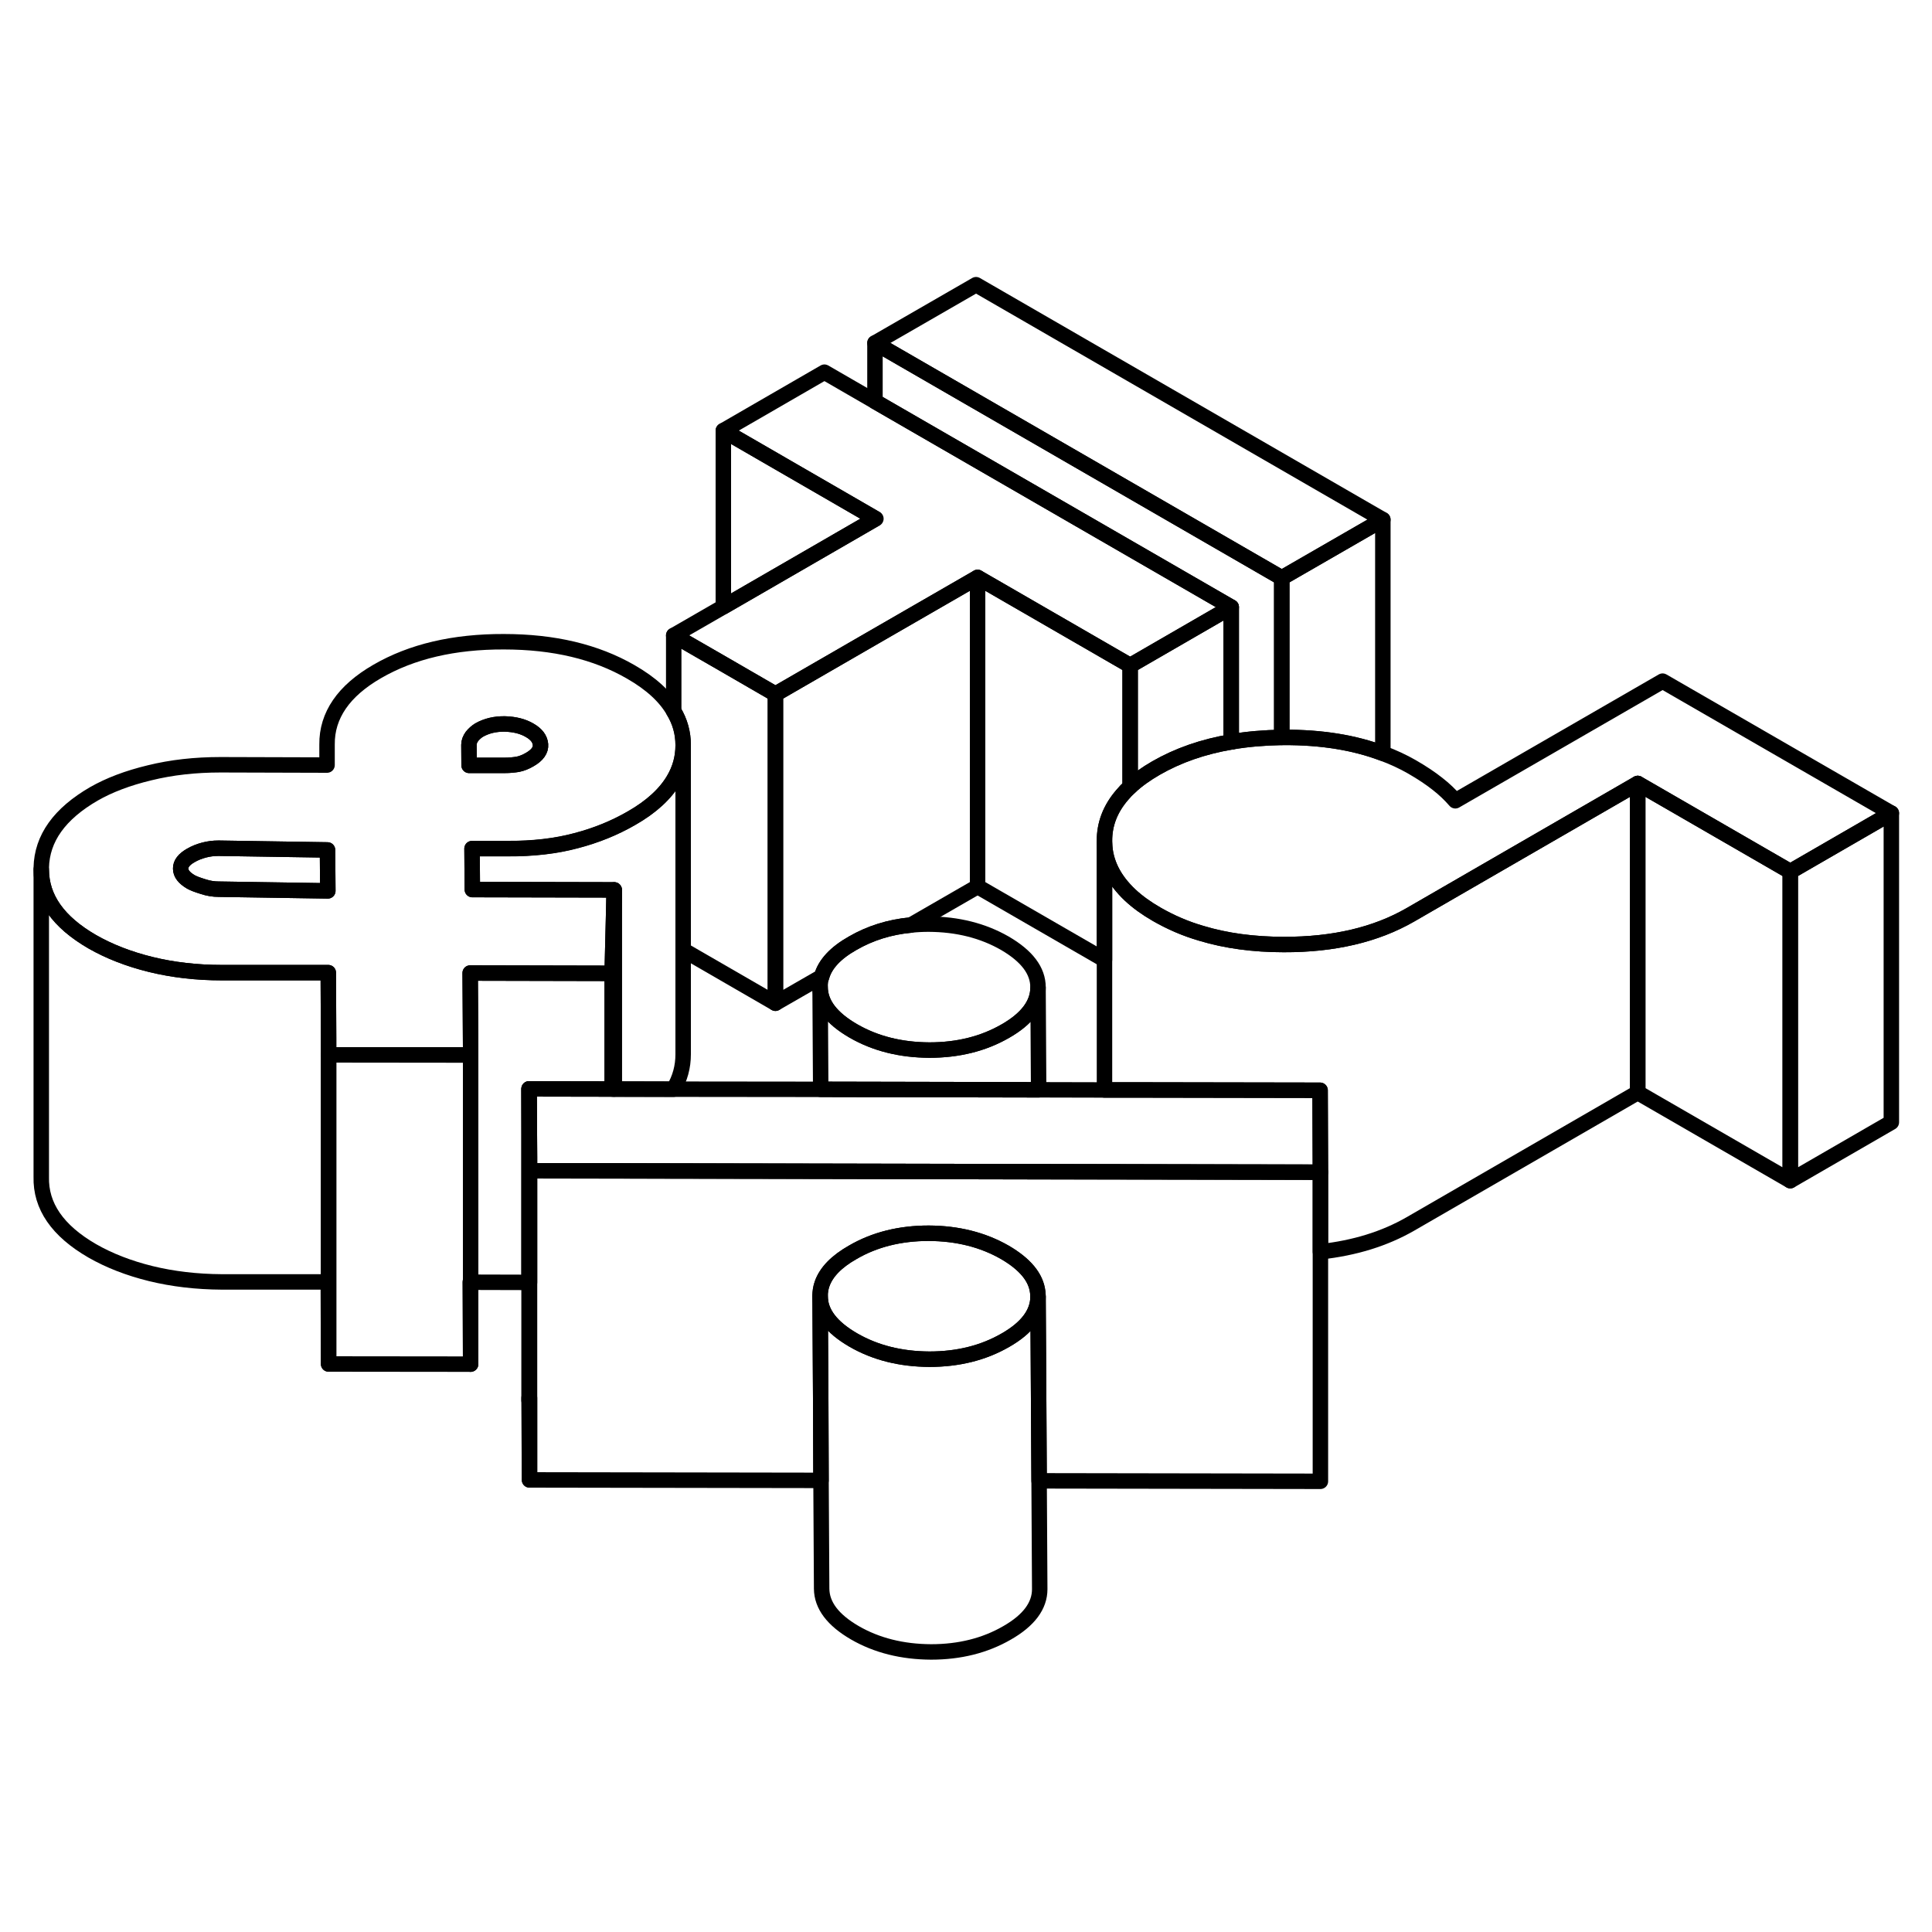 <svg width="24" height="24" viewBox="0 0 125 93" fill="none" xmlns="http://www.w3.org/2000/svg" stroke-width="1px" stroke-linecap="round" stroke-linejoin="round">
    <path d="M34.23 74.45V74.6L34.26 79.75V74.45H34.23ZM79.66 31.95V32C79.66 32 79.7 31.99 79.72 31.99L79.66 31.95Z" stroke="currentColor" stroke-linejoin="round"/>
    <path d="M30.45 66.96H30.42L30.45 72.26L21.26 72.25V52.25L30.34 52.26H30.45V66.96Z" stroke="currentColor" stroke-linejoin="round"/>
    <path d="M43.59 30.02C43.05 29.07 42.12 28.22 40.81 27.47C38.56 26.17 35.83 25.52 32.6 25.52C29.37 25.51 26.64 26.15 24.41 27.44C23.32 28.07 22.5 28.78 21.96 29.57C21.42 30.36 21.15 31.22 21.16 32.17V33.5L14.27 33.48C12.63 33.48 11.1 33.65 9.68 34C8.26 34.34 7.06 34.8 6.08 35.36C3.85 36.65 2.71 38.24 2.67 40.14V40.26C2.67 42.1 3.77 43.66 5.97 44.93C7.07 45.56 8.33 46.05 9.75 46.4C11.18 46.75 12.71 46.93 14.35 46.93H21.24L21.26 51.19V52.25H30.34H30.45V51.77L30.42 46.95L39.61 46.97V46.86L39.74 41.57L30.56 41.55L30.54 38.9H32.84C34.48 38.91 35.95 38.74 37.26 38.39C38.57 38.05 39.77 37.56 40.86 36.93C42.14 36.2 43.05 35.36 43.59 34.44C44 33.75 44.2 33.01 44.2 32.22V32.2C44.2 31.42 44 30.69 43.59 30.01V30.02ZM14.15 41.53C13.83 41.53 13.48 41.48 13.13 41.36C12.77 41.25 12.51 41.15 12.35 41.06C11.91 40.8 11.69 40.52 11.69 40.2C11.68 39.89 11.9 39.6 12.34 39.35C12.61 39.19 12.9 39.08 13.2 39C13.5 38.92 13.81 38.88 14.14 38.88L21.19 38.99L21.21 41.64L14.15 41.53ZM34.28 33.14C34.01 33.3 33.75 33.4 33.5 33.45C33.26 33.49 32.97 33.52 32.64 33.52H30.35L30.34 32.19C30.34 32 30.41 31.82 30.54 31.64C30.68 31.47 30.83 31.34 30.99 31.24C31.48 30.96 32.04 30.83 32.67 30.84C33.3 30.86 33.83 30.99 34.27 31.25C34.71 31.5 34.94 31.81 34.97 32.17C35 32.53 34.77 32.86 34.28 33.14Z" stroke="currentColor" stroke-linejoin="round"/>
    <path d="M21.21 41.64L14.15 41.53C13.83 41.53 13.48 41.48 13.13 41.36C12.77 41.25 12.51 41.15 12.35 41.06C11.91 40.8 11.69 40.52 11.69 40.2C11.68 39.89 11.9 39.6 12.34 39.35C12.61 39.19 12.9 39.08 13.2 39C13.5 38.92 13.81 38.88 14.14 38.88L21.19 38.99L21.21 41.64Z" stroke="currentColor" stroke-linejoin="round"/>
    <path d="M34.97 32.17C35 32.53 34.77 32.86 34.28 33.14C34.01 33.3 33.75 33.4 33.5 33.45C33.26 33.49 32.97 33.52 32.64 33.52H30.35L30.34 32.19C30.34 32 30.41 31.82 30.54 31.64C30.68 31.47 30.83 31.34 30.99 31.24C31.48 30.96 32.04 30.83 32.67 30.84C33.3 30.86 33.83 30.99 34.27 31.25C34.71 31.5 34.94 31.81 34.97 32.17Z" stroke="currentColor" stroke-linejoin="round"/>
    <path d="M39.61 46.98V54.46L34.23 54.45V66.97L30.45 66.96V51.78L30.42 46.96L39.61 46.98Z" stroke="currentColor" stroke-linejoin="round"/>
    <path d="M39.74 41.58V54.46H39.61V46.87L39.74 41.58Z" stroke="currentColor" stroke-linejoin="round"/>
    <path d="M67.16 67.88V67.9C67.16 68.96 66.45 69.91 65.05 70.71C63.63 71.53 61.99 71.94 60.13 71.94C58.27 71.93 56.63 71.52 55.21 70.7C53.78 69.87 53.06 68.93 53.06 67.85C53.06 67.58 53.1 67.32 53.19 67.07C53.46 66.3 54.12 65.62 55.18 65.02C56.59 64.2 58.23 63.79 60.09 63.79C61.95 63.8 63.59 64.21 65.02 65.03C66.32 65.79 67.03 66.64 67.14 67.6C67.15 67.69 67.16 67.79 67.16 67.88Z" stroke="currentColor" stroke-linejoin="round"/>
    <path d="M63.15 2.42L56.61 6.19L82.93 21.39L89.47 17.62L63.15 2.42Z" stroke="currentColor" stroke-linejoin="round"/>
    <path d="M79.66 23.28L73.12 27.06L63.25 21.36L56.61 25.19L50.17 28.91L46.8 26.96L43.59 25.11L46.8 23.26L56.61 17.59L56.67 17.56L56.61 17.53L46.8 11.86L53.34 8.08L56.61 9.97L79.66 23.28Z" stroke="currentColor" stroke-linejoin="round"/>
    <path d="M67.16 47.88V47.9C67.16 48.96 66.45 49.91 65.05 50.71C63.63 51.53 61.99 51.94 60.13 51.94C58.27 51.93 56.63 51.52 55.21 50.7C53.78 49.87 53.06 48.93 53.06 47.85C53.06 47.62 53.09 47.4 53.16 47.19C53.38 46.38 54.06 45.65 55.18 45.02C56.29 44.38 57.54 43.98 58.93 43.85C59.3 43.81 59.69 43.79 60.09 43.79C61.95 43.8 63.59 44.21 65.02 45.03C66.44 45.86 67.16 46.8 67.16 47.88Z" stroke="currentColor" stroke-linejoin="round"/>
    <path d="M122.37 36.61L115.83 40.39L105.96 34.69L91.25 43.19C89.01 44.48 86.28 45.12 83.06 45.11C81.11 45.11 79.33 44.87 77.74 44.39C76.7 44.09 75.74 43.67 74.85 43.16C74.17 42.77 73.59 42.35 73.12 41.91C72.06 40.91 71.5 39.8 71.46 38.55V38.42C71.45 37.32 71.84 36.32 72.61 35.43C72.76 35.25 72.93 35.07 73.12 34.9C73.58 34.47 74.14 34.07 74.8 33.69C76.21 32.88 77.83 32.31 79.66 32C79.68 32 79.7 31.99 79.72 31.99C80.72 31.82 81.79 31.73 82.93 31.71H83.07C85.49 31.7 87.62 32.04 89.47 32.74C90.14 32.99 90.77 33.28 91.36 33.62C92.02 34 92.57 34.37 93.01 34.72C93.45 35.06 93.83 35.43 94.16 35.81L107.57 28.07L122.37 36.61Z" stroke="currentColor" stroke-linejoin="round"/>
    <path d="M122.37 36.61V56.61L115.83 60.39V40.39L122.37 36.61Z" stroke="currentColor" stroke-linejoin="round"/>
    <path d="M115.83 40.39V60.39L105.96 54.69V34.69L115.83 40.39Z" stroke="currentColor" stroke-linejoin="round"/>
    <path d="M105.96 34.69V54.69L91.25 63.19C89.58 64.15 87.64 64.75 85.43 64.99V59.84L85.41 54.54L73.56 54.52H71.46V38.55C71.5 39.8 72.06 40.91 73.12 41.91C73.59 42.35 74.17 42.77 74.85 43.16C75.74 43.67 76.7 44.09 77.74 44.39C79.33 44.87 81.11 45.11 83.06 45.11C86.28 45.12 89.01 44.48 91.25 43.19L105.96 34.69Z" stroke="currentColor" stroke-linejoin="round"/>
    <path d="M89.47 17.62V32.74C87.62 32.04 85.49 31.7 83.07 31.71H82.93V21.39L89.47 17.62Z" stroke="currentColor" stroke-linejoin="round"/>
    <path d="M73.12 27.06V34.9C72.93 35.07 72.76 35.25 72.61 35.43C71.84 36.32 71.45 37.32 71.46 38.42V46.1L63.25 41.36V21.36L73.12 27.06Z" stroke="currentColor" stroke-linejoin="round"/>
    <path d="M63.25 21.36V41.36L58.93 43.85C57.54 43.98 56.29 44.38 55.18 45.02C54.06 45.65 53.38 46.38 53.16 47.19L50.17 48.91V28.91L56.61 25.19L63.25 21.36Z" stroke="currentColor" stroke-linejoin="round"/>
    <path d="M79.66 23.28V32C77.83 32.31 76.21 32.88 74.8 33.69C74.14 34.07 73.58 34.47 73.12 34.9V27.06L79.66 23.28Z" stroke="currentColor" stroke-linejoin="round"/>
    <path d="M82.93 21.39V31.71C81.79 31.73 80.72 31.82 79.72 31.99L79.66 31.95V23.28L56.61 9.97V6.19L82.93 21.39Z" stroke="currentColor" stroke-linejoin="round"/>
    <path d="M50.17 28.91V48.91L44.2 45.46V32.21C44.2 31.43 44 30.7 43.59 30.02V25.11L46.8 26.96L50.17 28.91Z" stroke="currentColor" stroke-linejoin="round"/>
    <path d="M56.61 17.53V17.59L46.8 23.26V11.86L56.61 17.53Z" stroke="currentColor" stroke-linejoin="round"/>
    <path d="M21.26 51.19V72.25L21.24 66.94H14.35C12.71 66.93 11.18 66.75 9.75 66.4C8.33 66.05 7.07 65.56 5.97 64.93C3.72 63.63 2.62 62.03 2.67 60.14V40.26C2.67 42.1 3.77 43.66 5.97 44.93C7.07 45.56 8.33 46.05 9.75 46.4C11.18 46.75 12.71 46.93 14.35 46.93H21.24L21.26 51.19Z" stroke="currentColor" stroke-linejoin="round"/>
    <path d="M85.43 59.84V79.84L67.23 79.81L67.2 74.51L67.16 67.9V67.88C67.16 67.79 67.15 67.69 67.14 67.6C67.03 66.64 66.32 65.79 65.02 65.03C63.59 64.21 61.95 63.8 60.09 63.79C58.23 63.79 56.59 64.2 55.18 65.02C54.12 65.62 53.46 66.3 53.19 67.06C53.1 67.32 53.06 67.58 53.06 67.85L53.1 74.48L53.12 79.78L34.26 79.75V59.75H39.61L53.12 59.78L67.23 59.81H71.7L85.43 59.84Z" stroke="currentColor" stroke-linejoin="round"/>
    <path d="M30.45 72.26V66.96" stroke="currentColor" stroke-linejoin="round"/>
    <path d="M44.2 32.23V52.21C44.2 53.02 44 53.77 43.58 54.47H39.74V41.58L30.56 41.56L30.54 38.91H32.84C34.48 38.92 35.95 38.75 37.26 38.4C38.57 38.06 39.77 37.57 40.86 36.94C42.14 36.21 43.05 35.37 43.59 34.45C44 33.76 44.2 33.02 44.2 32.23Z" stroke="currentColor" stroke-linejoin="round"/>
    <path d="M34.26 58.87V66.97H34.23V54.45L34.26 58.87Z" stroke="currentColor" stroke-linejoin="round"/>
    <path d="M85.43 59.84L71.7 59.82L67.23 59.81L53.12 59.78L39.61 59.76L34.26 59.75V58.87L34.23 54.45L39.61 54.46H39.74L43.58 54.47L53.1 54.48L67.2 54.51L71.46 54.52H73.56L85.41 54.54L85.43 59.84Z" stroke="currentColor" stroke-linejoin="round"/>
    <path d="M67.27 86.82C67.27 87.89 66.57 88.84 65.15 89.65C63.73 90.47 62.09 90.88 60.24 90.88C58.38 90.87 56.73 90.46 55.31 89.64C53.88 88.81 53.17 87.86 53.16 86.79L53.12 79.78L53.1 74.48L53.06 67.85C53.06 68.93 53.78 69.87 55.21 70.7C56.63 71.52 58.27 71.93 60.13 71.94C61.99 71.94 63.63 71.53 65.05 70.71C66.45 69.91 67.16 68.96 67.16 67.9L67.2 74.51L67.23 79.81L67.27 86.82Z" stroke="currentColor" stroke-linejoin="round"/>
    <path d="M67.2 54.51L53.1 54.48L53.06 47.85C53.06 48.93 53.78 49.87 55.21 50.7C56.63 51.52 58.27 51.93 60.13 51.94C61.99 51.94 63.63 51.53 65.05 50.71C66.45 49.91 67.16 48.96 67.16 47.9L67.2 54.51Z" stroke="currentColor" stroke-linejoin="round"/>
    <path d="M34.23 66.97V74.45V74.6" stroke="currentColor" stroke-linejoin="round"/>
</svg>
